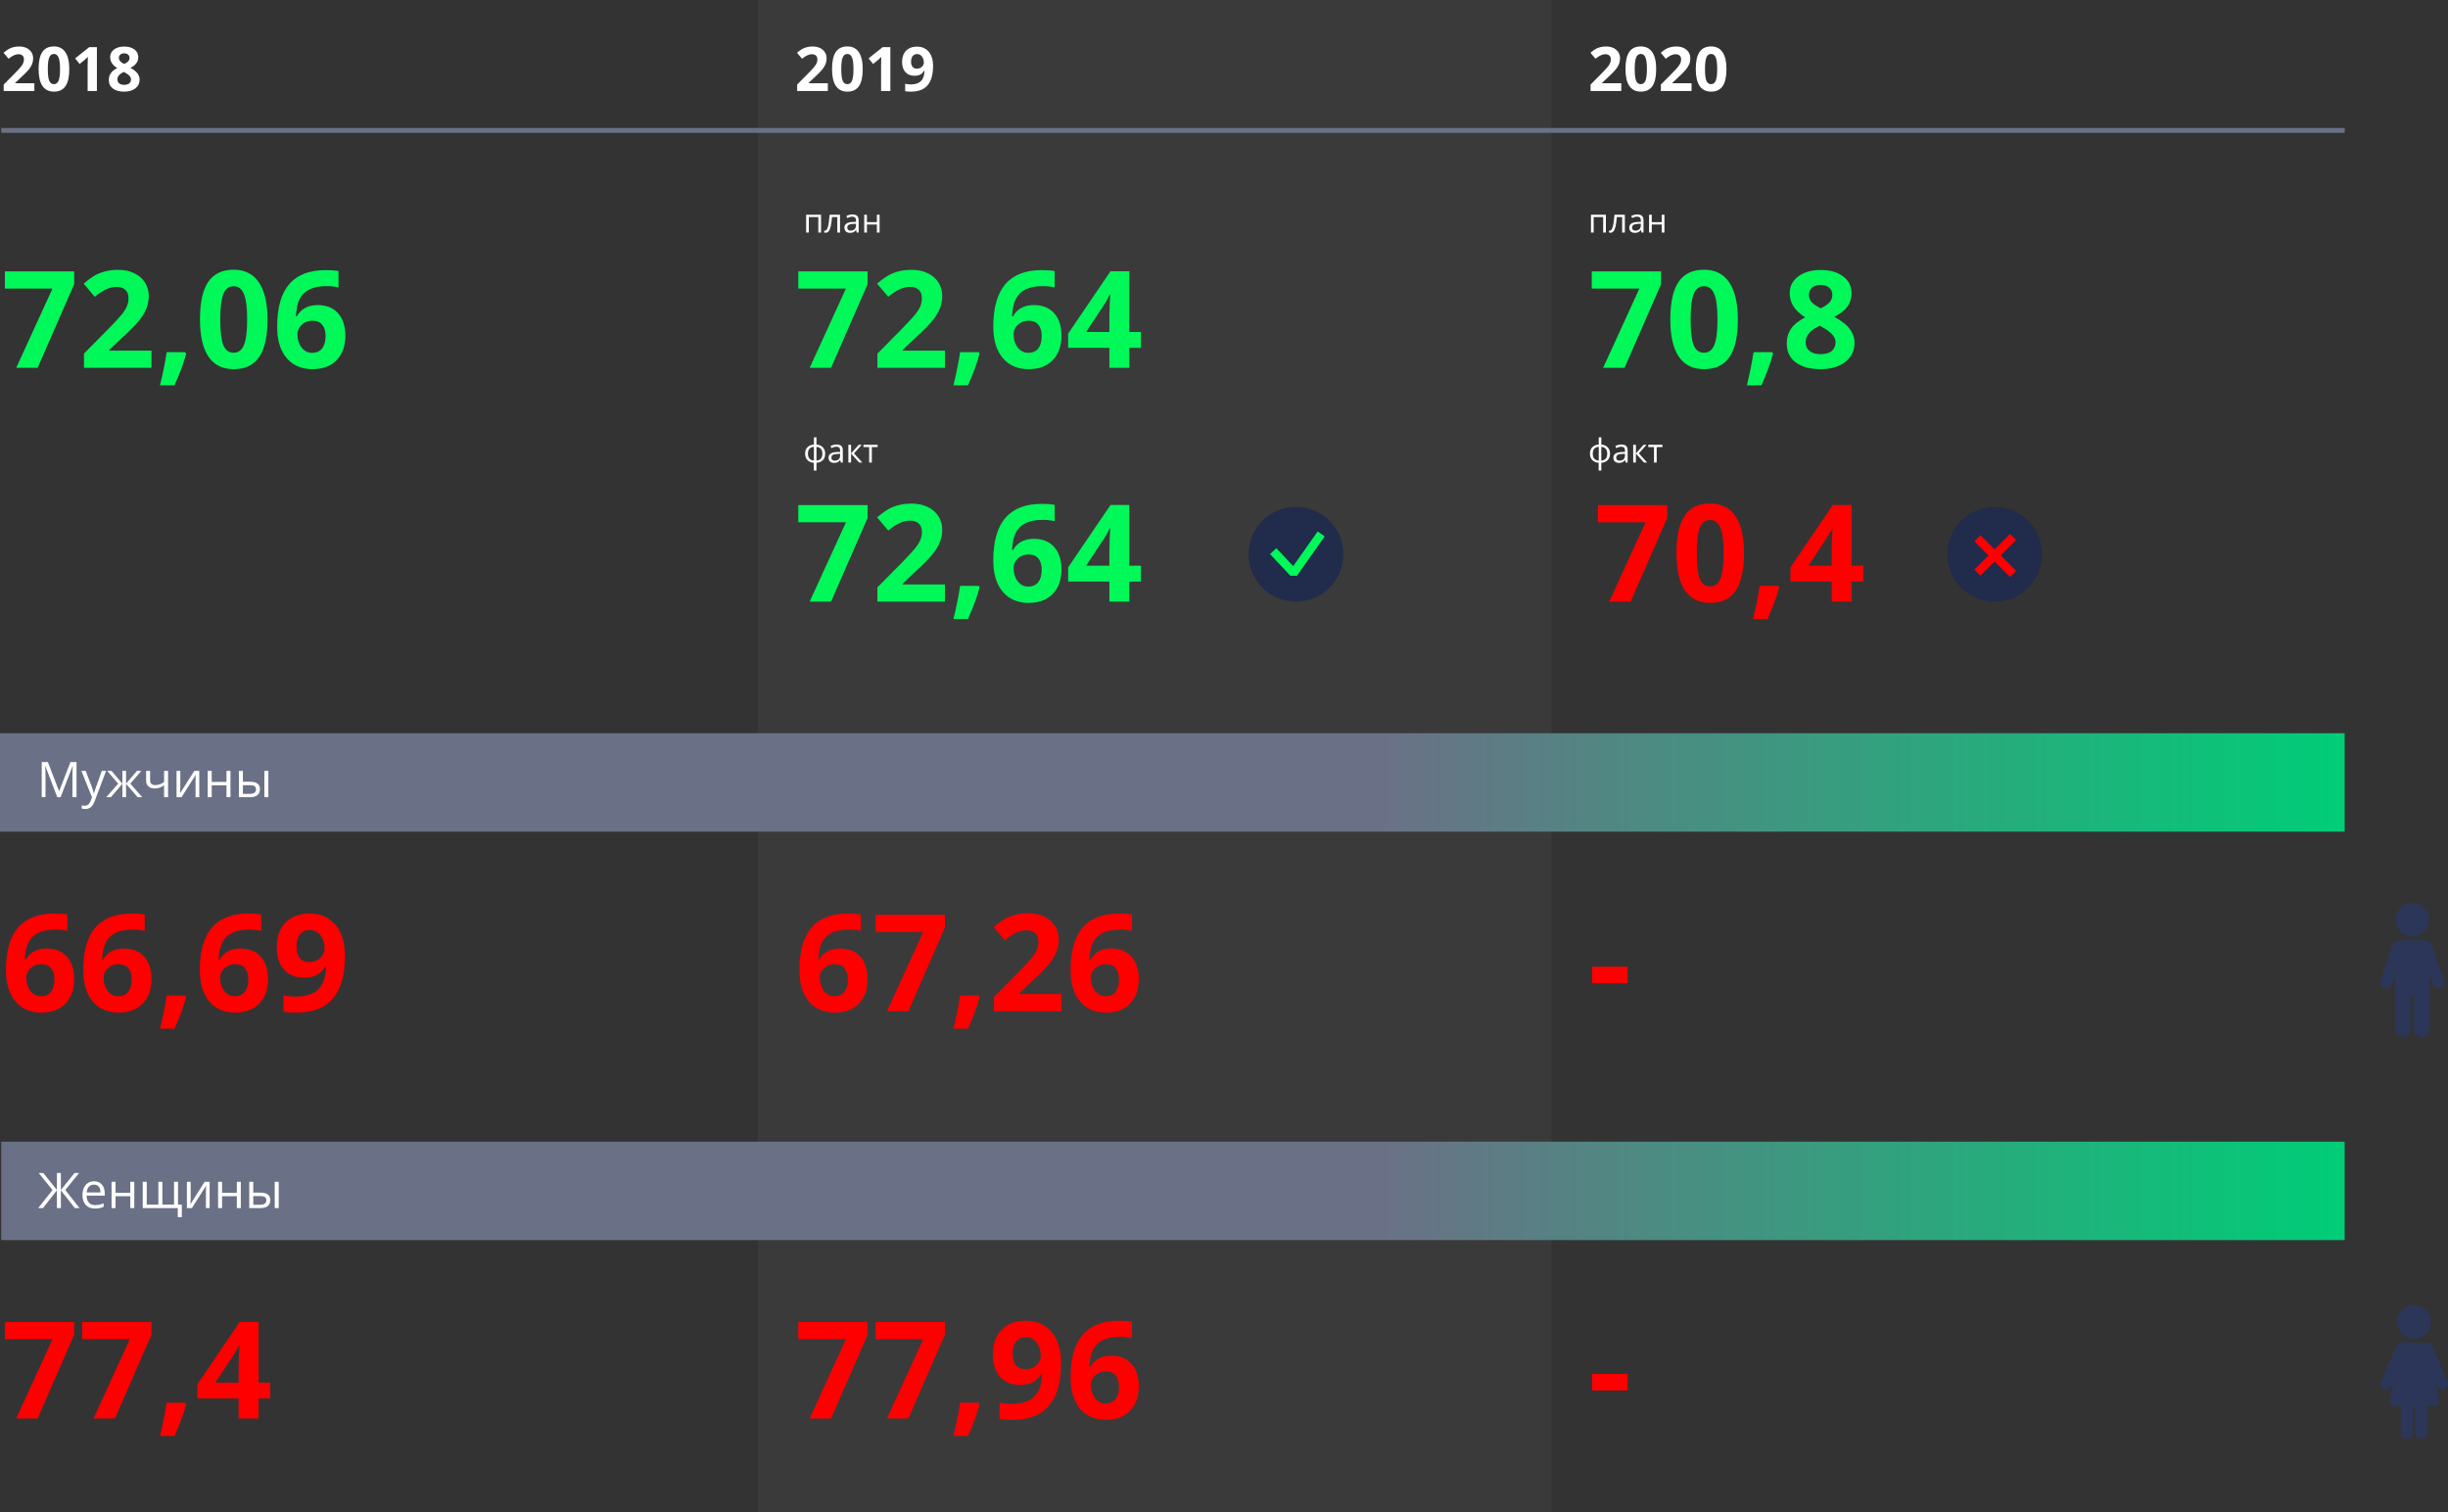 <svg width="1990" height="1229" viewBox="0 0 1990 1229" fill="none" xmlns="http://www.w3.org/2000/svg">
<rect x="0" y="0" width="1990" height="1229" fill="#333333" stroke="none"/>
<rect x="616" width="645" height="1229" fill="#C4C4C4" fill-opacity="0.05"/>
<path d="M27.953 74H3.002V68.751L11.962 59.693C14.615 56.975 16.348 55.095 17.162 54.054C17.976 52.996 18.562 52.019 18.92 51.124C19.278 50.229 19.457 49.301 19.457 48.341C19.457 46.908 19.058 45.842 18.261 45.143C17.48 44.443 16.43 44.093 15.111 44.093C13.728 44.093 12.385 44.41 11.083 45.045C9.781 45.68 8.422 46.583 7.006 47.755L2.904 42.897C4.662 41.399 6.119 40.341 7.274 39.723C8.43 39.104 9.691 38.632 11.059 38.307C12.426 37.965 13.956 37.794 15.648 37.794C17.878 37.794 19.848 38.201 21.557 39.015C23.266 39.828 24.592 40.968 25.536 42.433C26.48 43.898 26.952 45.574 26.952 47.462C26.952 49.106 26.659 50.652 26.073 52.101C25.504 53.533 24.608 55.006 23.388 56.52C22.183 58.033 20.051 60.19 16.991 62.989L12.401 67.311V67.652H27.953V74ZM56.322 56.153C56.322 62.387 55.297 67.001 53.246 69.996C51.212 72.991 48.07 74.488 43.822 74.488C39.704 74.488 36.596 72.942 34.496 69.85C32.413 66.757 31.371 62.192 31.371 56.153C31.371 49.855 32.388 45.216 34.423 42.237C36.457 39.242 39.59 37.745 43.822 37.745C47.94 37.745 51.049 39.308 53.148 42.433C55.264 45.558 56.322 50.131 56.322 56.153ZM38.866 56.153C38.866 60.532 39.241 63.673 39.989 65.577C40.754 67.465 42.032 68.409 43.822 68.409C45.58 68.409 46.85 67.449 47.631 65.528C48.412 63.608 48.803 60.483 48.803 56.153C48.803 51.775 48.404 48.634 47.606 46.73C46.825 44.809 45.564 43.849 43.822 43.849C42.048 43.849 40.779 44.809 40.014 46.73C39.249 48.634 38.866 51.775 38.866 56.153ZM78.783 74H71.239V53.346L71.312 49.952L71.435 46.241C70.181 47.495 69.311 48.316 68.822 48.707L64.721 52.003L61.083 47.462L72.582 38.307H78.783V74ZM101 37.843C104.418 37.843 107.169 38.624 109.252 40.187C111.352 41.733 112.401 43.824 112.401 46.461C112.401 48.284 111.897 49.911 110.888 51.344C109.879 52.76 108.251 54.029 106.005 55.152C108.674 56.585 110.587 58.082 111.742 59.645C112.914 61.191 113.5 62.892 113.5 64.747C113.5 67.677 112.353 70.037 110.058 71.827C107.763 73.601 104.743 74.488 101 74.488C97.094 74.488 94.026 73.658 91.796 71.998C89.566 70.338 88.451 67.986 88.451 64.942C88.451 62.908 88.988 61.101 90.062 59.523C91.153 57.944 92.894 56.552 95.287 55.348C93.253 54.062 91.788 52.687 90.893 51.222C89.997 49.757 89.55 48.154 89.55 46.412C89.55 43.857 90.608 41.79 92.724 40.211C94.84 38.632 97.598 37.843 101 37.843ZM95.434 64.503C95.434 65.903 95.922 66.993 96.898 67.774C97.875 68.556 99.21 68.946 100.902 68.946C102.774 68.946 104.174 68.547 105.102 67.75C106.029 66.936 106.493 65.87 106.493 64.552C106.493 63.461 106.029 62.444 105.102 61.5C104.19 60.54 102.701 59.523 100.634 58.448C97.167 60.043 95.434 62.062 95.434 64.503ZM100.951 43.36C99.665 43.36 98.624 43.694 97.826 44.361C97.045 45.012 96.654 45.891 96.654 46.998C96.654 47.975 96.963 48.853 97.582 49.635C98.217 50.4 99.356 51.189 101 52.003C102.595 51.254 103.71 50.489 104.345 49.708C104.979 48.927 105.297 48.023 105.297 46.998C105.297 45.875 104.89 44.988 104.076 44.337C103.262 43.686 102.221 43.36 100.951 43.36Z" fill="white"/>
<path d="M672.953 74H648.002V68.751L656.962 59.693C659.615 56.975 661.348 55.095 662.162 54.054C662.976 52.996 663.562 52.019 663.92 51.124C664.278 50.229 664.457 49.301 664.457 48.341C664.457 46.908 664.058 45.842 663.261 45.143C662.479 44.443 661.43 44.093 660.111 44.093C658.728 44.093 657.385 44.41 656.083 45.045C654.781 45.68 653.422 46.583 652.006 47.755L647.904 42.897C649.662 41.399 651.119 40.341 652.274 39.723C653.43 39.104 654.691 38.632 656.059 38.307C657.426 37.965 658.956 37.794 660.648 37.794C662.878 37.794 664.848 38.201 666.557 39.015C668.266 39.828 669.592 40.968 670.536 42.433C671.48 43.898 671.952 45.574 671.952 47.462C671.952 49.106 671.659 50.652 671.073 52.101C670.504 53.533 669.608 55.006 668.388 56.52C667.183 58.033 665.051 60.19 661.991 62.989L657.401 67.311V67.652H672.953V74ZM701.322 56.153C701.322 62.387 700.297 67.001 698.246 69.996C696.212 72.991 693.07 74.488 688.822 74.488C684.704 74.488 681.596 72.942 679.496 69.85C677.413 66.757 676.371 62.192 676.371 56.153C676.371 49.855 677.388 45.216 679.423 42.237C681.457 39.242 684.59 37.745 688.822 37.745C692.94 37.745 696.049 39.308 698.148 42.433C700.264 45.558 701.322 50.131 701.322 56.153ZM683.866 56.153C683.866 60.532 684.241 63.673 684.989 65.577C685.754 67.465 687.032 68.409 688.822 68.409C690.58 68.409 691.85 67.449 692.631 65.528C693.412 63.608 693.803 60.483 693.803 56.153C693.803 51.775 693.404 48.634 692.606 46.73C691.825 44.809 690.564 43.849 688.822 43.849C687.048 43.849 685.779 44.809 685.014 46.73C684.249 48.634 683.866 51.775 683.866 56.153ZM723.783 74H716.239V53.346L716.312 49.952L716.435 46.241C715.181 47.495 714.311 48.316 713.822 48.707L709.721 52.003L706.083 47.462L717.582 38.307H723.783V74ZM758.5 53.541C758.5 60.572 757.019 65.821 754.057 69.288C751.094 72.755 746.61 74.488 740.604 74.488C738.489 74.488 736.885 74.374 735.795 74.147V68.092C737.162 68.434 738.594 68.605 740.092 68.605C742.615 68.605 744.69 68.238 746.317 67.506C747.945 66.757 749.19 65.593 750.053 64.015C750.915 62.42 751.412 60.23 751.542 57.447H751.249C750.305 58.977 749.215 60.051 747.978 60.67C746.741 61.288 745.194 61.598 743.339 61.598C740.23 61.598 737.781 60.605 735.99 58.619C734.2 56.617 733.305 53.842 733.305 50.294C733.305 46.469 734.387 43.45 736.552 41.236C738.733 39.007 741.695 37.892 745.438 37.892C748.075 37.892 750.378 38.51 752.348 39.747C754.333 40.984 755.855 42.783 756.913 45.143C757.971 47.486 758.5 50.286 758.5 53.541ZM745.585 43.946C744.022 43.946 742.802 44.483 741.923 45.558C741.044 46.632 740.604 48.178 740.604 50.196C740.604 51.922 741.003 53.289 741.801 54.298C742.598 55.307 743.811 55.812 745.438 55.812C746.968 55.812 748.279 55.315 749.369 54.322C750.46 53.313 751.005 52.158 751.005 50.855C751.005 48.919 750.492 47.283 749.467 45.948C748.458 44.614 747.164 43.946 745.585 43.946Z" fill="white"/>
<path d="M1317.95 74H1293V68.751L1301.96 59.693C1304.61 56.975 1306.35 55.095 1307.16 54.054C1307.98 52.996 1308.56 52.019 1308.92 51.124C1309.28 50.229 1309.46 49.301 1309.46 48.341C1309.46 46.908 1309.06 45.842 1308.26 45.143C1307.48 44.443 1306.43 44.093 1305.11 44.093C1303.73 44.093 1302.39 44.41 1301.08 45.045C1299.78 45.68 1298.42 46.583 1297.01 47.755L1292.9 42.897C1294.66 41.399 1296.12 40.341 1297.27 39.723C1298.43 39.104 1299.69 38.632 1301.06 38.307C1302.43 37.965 1303.96 37.794 1305.65 37.794C1307.88 37.794 1309.85 38.201 1311.56 39.015C1313.27 39.828 1314.59 40.968 1315.54 42.433C1316.48 43.898 1316.95 45.574 1316.95 47.462C1316.95 49.106 1316.66 50.652 1316.07 52.101C1315.5 53.533 1314.61 55.006 1313.39 56.52C1312.18 58.033 1310.05 60.19 1306.99 62.989L1302.4 67.311V67.652H1317.95V74ZM1346.32 56.153C1346.32 62.387 1345.3 67.001 1343.25 69.996C1341.21 72.991 1338.07 74.488 1333.82 74.488C1329.7 74.488 1326.6 72.942 1324.5 69.85C1322.41 66.757 1321.37 62.192 1321.37 56.153C1321.37 49.855 1322.39 45.216 1324.42 42.237C1326.46 39.242 1329.59 37.745 1333.82 37.745C1337.94 37.745 1341.05 39.308 1343.15 42.433C1345.26 45.558 1346.32 50.131 1346.32 56.153ZM1328.87 56.153C1328.87 60.532 1329.24 63.673 1329.99 65.577C1330.75 67.465 1332.03 68.409 1333.82 68.409C1335.58 68.409 1336.85 67.449 1337.63 65.528C1338.41 63.608 1338.8 60.483 1338.8 56.153C1338.8 51.775 1338.4 48.634 1337.61 46.73C1336.83 44.809 1335.56 43.849 1333.82 43.849C1332.05 43.849 1330.78 44.809 1330.01 46.73C1329.25 48.634 1328.87 51.775 1328.87 56.153ZM1375.08 74H1350.13V68.751L1359.09 59.693C1361.74 56.975 1363.48 55.095 1364.29 54.054C1365.1 52.996 1365.69 52.019 1366.05 51.124C1366.41 50.229 1366.59 49.301 1366.59 48.341C1366.59 46.908 1366.19 45.842 1365.39 45.143C1364.61 44.443 1363.56 44.093 1362.24 44.093C1360.86 44.093 1359.51 44.41 1358.21 45.045C1356.91 45.68 1355.55 46.583 1354.13 47.755L1350.03 42.897C1351.79 41.399 1353.25 40.341 1354.4 39.723C1355.56 39.104 1356.82 38.632 1358.19 38.307C1359.55 37.965 1361.08 37.794 1362.78 37.794C1365.01 37.794 1366.98 38.201 1368.69 39.015C1370.39 39.828 1371.72 40.968 1372.67 42.433C1373.61 43.898 1374.08 45.574 1374.08 47.462C1374.08 49.106 1373.79 50.652 1373.2 52.101C1372.63 53.533 1371.74 55.006 1370.52 56.52C1369.31 58.033 1367.18 60.19 1364.12 62.989L1359.53 67.311V67.652H1375.08V74ZM1403.45 56.153C1403.45 62.387 1402.43 67.001 1400.38 69.996C1398.34 72.991 1395.2 74.488 1390.95 74.488C1386.83 74.488 1383.72 72.942 1381.62 69.85C1379.54 66.757 1378.5 62.192 1378.5 56.153C1378.5 49.855 1379.52 45.216 1381.55 42.237C1383.59 39.242 1386.72 37.745 1390.95 37.745C1395.07 37.745 1398.18 39.308 1400.28 42.433C1402.39 45.558 1403.45 50.131 1403.45 56.153ZM1386 56.153C1386 60.532 1386.37 63.673 1387.12 65.577C1387.88 67.465 1389.16 68.409 1390.95 68.409C1392.71 68.409 1393.98 67.449 1394.76 65.528C1395.54 63.608 1395.93 60.483 1395.93 56.153C1395.93 51.775 1395.53 48.634 1394.74 46.73C1393.95 44.809 1392.69 43.849 1390.95 43.849C1389.18 43.849 1387.91 44.809 1387.14 46.73C1386.38 48.634 1386 51.775 1386 56.153Z" fill="white"/>
<path d="M13.192 299L42.68 234.547H3.954V220.582H60.297V231.002L30.595 299H13.192ZM123.139 299H68.246V287.452L87.958 267.525C93.795 261.546 97.608 257.41 99.398 255.118C101.189 252.791 102.478 250.642 103.266 248.673C104.053 246.703 104.447 244.662 104.447 242.55C104.447 239.399 103.57 237.053 101.815 235.514C100.097 233.974 97.787 233.204 94.887 233.204C91.843 233.204 88.889 233.902 86.024 235.299C83.16 236.695 80.17 238.683 77.055 241.261L68.031 230.572C71.898 227.278 75.103 224.951 77.645 223.59C80.188 222.229 82.963 221.191 85.971 220.475C88.978 219.723 92.344 219.347 96.068 219.347C100.974 219.347 105.307 220.242 109.066 222.032C112.826 223.823 115.744 226.329 117.821 229.552C119.898 232.774 120.937 236.463 120.937 240.616C120.937 244.233 120.292 247.634 119.003 250.821C117.75 253.972 115.78 257.213 113.095 260.543C110.445 263.873 105.754 268.618 99.022 274.776L88.925 284.283V285.035H123.139V299ZM151.337 287.452C149.475 294.685 146.324 303.261 141.884 313.18H130.067C132.395 303.655 134.203 294.667 135.492 286.217H150.531L151.337 287.452ZM217.455 259.737C217.455 273.451 215.199 283.603 210.688 290.191C206.212 296.78 199.301 300.074 189.955 300.074C180.896 300.074 174.057 296.673 169.438 289.869C164.854 283.066 162.562 273.022 162.562 259.737C162.562 245.88 164.8 235.675 169.276 229.122C173.752 222.534 180.645 219.239 189.955 219.239C199.014 219.239 205.854 222.677 210.473 229.552C215.128 236.427 217.455 246.489 217.455 259.737ZM179.052 259.737C179.052 269.369 179.875 276.28 181.522 280.47C183.205 284.623 186.016 286.7 189.955 286.7C193.822 286.7 196.615 284.588 198.334 280.362C200.053 276.137 200.912 269.262 200.912 259.737C200.912 250.105 200.035 243.194 198.28 239.005C196.562 234.78 193.786 232.667 189.955 232.667C186.052 232.667 183.259 234.78 181.576 239.005C179.893 243.194 179.052 250.105 179.052 259.737ZM225.297 265.646C225.297 250.105 228.573 238.539 235.126 230.948C241.715 223.357 251.562 219.562 264.667 219.562C269.143 219.562 272.652 219.83 275.194 220.367V233.634C272.007 232.918 268.856 232.56 265.741 232.56C260.048 232.56 255.393 233.419 251.776 235.138C248.196 236.856 245.51 239.399 243.72 242.765C241.929 246.131 240.873 250.911 240.551 257.105H241.249C244.794 251.018 250.469 247.975 258.275 247.975C265.294 247.975 270.79 250.177 274.765 254.581C278.739 258.985 280.727 265.073 280.727 272.843C280.727 281.222 278.363 287.864 273.637 292.77C268.91 297.639 262.357 300.074 253.979 300.074C248.178 300.074 243.111 298.731 238.778 296.046C234.481 293.36 231.151 289.439 228.788 284.283C226.461 279.127 225.297 272.914 225.297 265.646ZM253.656 286.808C257.201 286.808 259.923 285.626 261.82 283.263C263.718 280.864 264.667 277.462 264.667 273.058C264.667 269.226 263.772 266.218 261.981 264.034C260.227 261.814 257.559 260.704 253.979 260.704C250.613 260.704 247.73 261.796 245.331 263.98C242.968 266.165 241.786 268.707 241.786 271.607C241.786 275.868 242.896 279.467 245.116 282.403C247.372 285.34 250.219 286.808 253.656 286.808Z" fill="#01F859"/>
<path d="M657.509 189H655.32V174.551H667.449V189H665.234V176.449H657.509V189ZM682.861 189H680.646V176.423H676.309C676.071 179.552 675.742 182.035 675.32 183.872C674.898 185.708 674.349 187.053 673.672 187.906C673.004 188.758 672.151 189.185 671.114 189.185C670.64 189.185 670.262 189.132 669.98 189.026V187.405C670.174 187.458 670.394 187.484 670.64 187.484C671.65 187.484 672.455 186.416 673.052 184.28C673.65 182.145 674.103 178.901 674.41 174.551H682.861V189ZM696.4 189L695.965 186.943H695.86C695.139 187.849 694.418 188.464 693.698 188.789C692.986 189.105 692.094 189.264 691.021 189.264C689.589 189.264 688.464 188.895 687.646 188.156C686.838 187.418 686.434 186.368 686.434 185.005C686.434 182.087 688.767 180.558 693.434 180.417L695.886 180.338V179.442C695.886 178.308 695.64 177.473 695.148 176.937C694.665 176.392 693.887 176.12 692.814 176.12C691.61 176.12 690.248 176.489 688.728 177.227L688.055 175.553C688.767 175.166 689.545 174.863 690.389 174.643C691.241 174.423 692.094 174.313 692.946 174.313C694.669 174.313 695.943 174.696 696.77 175.46C697.604 176.225 698.022 177.451 698.022 179.139V189H696.4ZM691.457 187.458C692.819 187.458 693.887 187.084 694.66 186.337C695.442 185.59 695.833 184.544 695.833 183.199V181.894L693.645 181.986C691.905 182.048 690.648 182.32 689.875 182.804C689.11 183.278 688.728 184.021 688.728 185.032C688.728 185.823 688.965 186.425 689.439 186.838C689.923 187.251 690.595 187.458 691.457 187.458ZM704.732 174.551V180.602H712.827V174.551H715.016V189H712.827V182.487H704.732V189H702.544V174.551H704.732Z" fill="white"/>
<path d="M1295.51 189H1293.32V174.551H1305.45V189H1303.23V176.449H1295.51V189ZM1320.86 189H1318.65V176.423H1314.31C1314.07 179.552 1313.74 182.035 1313.32 183.872C1312.9 185.708 1312.35 187.053 1311.67 187.906C1311 188.758 1310.15 189.185 1309.11 189.185C1308.64 189.185 1308.26 189.132 1307.98 189.026V187.405C1308.17 187.458 1308.39 187.484 1308.64 187.484C1309.65 187.484 1310.45 186.416 1311.05 184.28C1311.65 182.145 1312.1 178.901 1312.41 174.551H1320.86V189ZM1334.4 189L1333.97 186.943H1333.86C1333.14 187.849 1332.42 188.464 1331.7 188.789C1330.99 189.105 1330.09 189.264 1329.02 189.264C1327.59 189.264 1326.46 188.895 1325.65 188.156C1324.84 187.418 1324.43 186.368 1324.43 185.005C1324.43 182.087 1326.77 180.558 1331.43 180.417L1333.89 180.338V179.442C1333.89 178.308 1333.64 177.473 1333.15 176.937C1332.66 176.392 1331.89 176.12 1330.81 176.12C1329.61 176.12 1328.25 176.489 1326.73 177.227L1326.06 175.553C1326.77 175.166 1327.54 174.863 1328.39 174.643C1329.24 174.423 1330.09 174.313 1330.95 174.313C1332.67 174.313 1333.94 174.696 1334.77 175.46C1335.6 176.225 1336.02 177.451 1336.02 179.139V189H1334.4ZM1329.46 187.458C1330.82 187.458 1331.89 187.084 1332.66 186.337C1333.44 185.59 1333.83 184.544 1333.83 183.199V181.894L1331.65 181.986C1329.9 182.048 1328.65 182.32 1327.87 182.804C1327.11 183.278 1326.73 184.021 1326.73 185.032C1326.73 185.823 1326.96 186.425 1327.44 186.838C1327.92 187.251 1328.6 187.458 1329.46 187.458ZM1342.73 174.551V180.602H1350.83V174.551H1353.02V189H1350.83V182.487H1342.73V189H1340.54V174.551H1342.73Z" fill="white"/>
<path d="M1308.8 368.762C1308.8 370.951 1308.17 372.695 1306.93 373.996C1305.69 375.288 1303.95 376.026 1301.72 376.211V382.486H1299.56V376.211C1297.38 376.044 1295.65 375.297 1294.39 373.97C1293.12 372.643 1292.49 370.907 1292.49 368.762C1292.49 366.574 1293.12 364.833 1294.38 363.542C1295.64 362.25 1297.39 361.516 1299.64 361.34V355.486H1301.72V361.34C1303.92 361.542 1305.66 362.302 1306.91 363.621C1308.17 364.939 1308.8 366.653 1308.8 368.762ZM1294.78 368.762C1294.78 370.45 1295.17 371.772 1295.94 372.73C1296.72 373.688 1297.95 374.247 1299.64 374.405V363.172C1298.01 363.322 1296.79 363.854 1295.98 364.768C1295.18 365.673 1294.78 367.004 1294.78 368.762ZM1306.53 368.762C1306.53 365.396 1304.93 363.542 1301.72 363.199V374.405C1303.39 374.238 1304.61 373.675 1305.37 372.717C1306.14 371.759 1306.53 370.441 1306.53 368.762ZM1321.51 376L1321.07 373.943H1320.97C1320.25 374.849 1319.52 375.464 1318.8 375.789C1318.09 376.105 1317.2 376.264 1316.13 376.264C1314.7 376.264 1313.57 375.895 1312.75 375.156C1311.94 374.418 1311.54 373.368 1311.54 372.005C1311.54 369.087 1313.87 367.558 1318.54 367.417L1320.99 367.338V366.442C1320.99 365.308 1320.75 364.473 1320.25 363.937C1319.77 363.392 1318.99 363.12 1317.92 363.12C1316.72 363.12 1315.35 363.489 1313.83 364.227L1313.16 362.553C1313.87 362.166 1314.65 361.863 1315.5 361.643C1316.35 361.423 1317.2 361.313 1318.05 361.313C1319.78 361.313 1321.05 361.696 1321.88 362.46C1322.71 363.225 1323.13 364.451 1323.13 366.139V376H1321.51ZM1316.56 374.458C1317.93 374.458 1318.99 374.084 1319.77 373.337C1320.55 372.59 1320.94 371.544 1320.94 370.199V368.894L1318.75 368.986C1317.01 369.048 1315.75 369.32 1314.98 369.804C1314.22 370.278 1313.83 371.021 1313.83 372.032C1313.83 372.823 1314.07 373.425 1314.55 373.838C1315.03 374.251 1315.7 374.458 1316.56 374.458ZM1336.07 361.551H1338.47L1332.24 368.525L1338.99 376H1336.43L1329.84 368.683V376H1327.65V361.551H1329.84V368.578L1336.07 361.551ZM1351.42 363.423H1346.73V376H1344.54V363.423H1339.9V361.551H1351.42V363.423Z" fill="white"/>
<path d="M670.798 368.762C670.798 370.951 670.174 372.695 668.926 373.996C667.687 375.288 665.951 376.026 663.718 376.211V382.486H661.556V376.211C659.376 376.044 657.654 375.297 656.388 373.97C655.123 372.643 654.49 370.907 654.49 368.762C654.49 366.574 655.118 364.833 656.375 363.542C657.641 362.25 659.394 361.516 661.635 361.34V355.486H663.718V361.34C665.924 361.542 667.656 362.302 668.913 363.621C670.169 364.939 670.798 366.653 670.798 368.762ZM656.784 368.762C656.784 370.45 657.17 371.772 657.944 372.73C658.717 373.688 659.948 374.247 661.635 374.405V363.172C660.009 363.322 658.792 363.854 657.983 364.768C657.184 365.673 656.784 367.004 656.784 368.762ZM668.53 368.762C668.53 365.396 666.926 363.542 663.718 363.199V374.405C665.388 374.238 666.605 373.675 667.37 372.717C668.144 371.759 668.53 370.441 668.53 368.762ZM683.507 376L683.072 373.943H682.966C682.246 374.849 681.525 375.464 680.804 375.789C680.092 376.105 679.2 376.264 678.128 376.264C676.695 376.264 675.57 375.895 674.753 375.156C673.944 374.418 673.54 373.368 673.54 372.005C673.54 369.087 675.874 367.558 680.541 367.417L682.993 367.338V366.442C682.993 365.308 682.747 364.473 682.254 363.937C681.771 363.392 680.993 363.12 679.921 363.12C678.717 363.12 677.354 363.489 675.834 364.227L675.162 362.553C675.874 362.166 676.651 361.863 677.495 361.643C678.348 361.423 679.2 361.313 680.053 361.313C681.775 361.313 683.05 361.696 683.876 362.46C684.711 363.225 685.128 364.451 685.128 366.139V376H683.507ZM678.563 374.458C679.925 374.458 680.993 374.084 681.767 373.337C682.549 372.59 682.94 371.544 682.94 370.199V368.894L680.751 368.986C679.011 369.048 677.754 369.32 676.981 369.804C676.216 370.278 675.834 371.021 675.834 372.032C675.834 372.823 676.071 373.425 676.546 373.838C677.029 374.251 677.702 374.458 678.563 374.458ZM698.075 361.551H700.474L694.238 368.525L700.988 376H698.431L691.839 368.683V376H689.65V361.551H691.839V368.578L698.075 361.551ZM713.42 363.423H708.727V376H706.539V363.423H701.898V361.551H713.42V363.423Z" fill="white"/>
<path d="M658.192 299L687.68 234.547H648.954V220.582H705.297V231.002L675.595 299H658.192ZM768.139 299H713.246V287.452L732.958 267.525C738.795 261.546 742.608 257.41 744.398 255.118C746.189 252.791 747.478 250.642 748.266 248.673C749.053 246.703 749.447 244.662 749.447 242.55C749.447 239.399 748.57 237.053 746.815 235.514C745.097 233.974 742.787 233.204 739.887 233.204C736.843 233.204 733.889 233.902 731.024 235.299C728.16 236.695 725.17 238.683 722.055 241.261L713.031 230.572C716.898 227.278 720.103 224.951 722.646 223.59C725.188 222.229 727.963 221.191 730.971 220.475C733.979 219.723 737.344 219.347 741.068 219.347C745.974 219.347 750.307 220.242 754.066 222.032C757.826 223.823 760.744 226.329 762.821 229.552C764.898 232.774 765.937 236.463 765.937 240.616C765.937 244.233 765.292 247.634 764.003 250.821C762.75 253.972 760.78 257.213 758.095 260.543C755.445 263.873 750.754 268.618 744.022 274.776L733.925 284.283V285.035H768.139V299ZM796.337 287.452C794.475 294.685 791.324 303.261 786.884 313.18H775.067C777.395 303.655 779.203 294.667 780.492 286.217H795.531L796.337 287.452ZM807.455 265.646C807.455 250.105 810.731 238.539 817.284 230.948C823.873 223.357 833.72 219.562 846.825 219.562C851.301 219.562 854.81 219.83 857.353 220.367V233.634C854.166 232.918 851.015 232.56 847.899 232.56C842.206 232.56 837.551 233.419 833.935 235.138C830.354 236.856 827.668 239.399 825.878 242.765C824.088 246.131 823.031 250.911 822.709 257.105H823.407C826.952 251.018 832.628 247.975 840.434 247.975C847.452 247.975 852.948 250.177 856.923 254.581C860.897 258.985 862.885 265.073 862.885 272.843C862.885 281.222 860.521 287.864 855.795 292.77C851.068 297.639 844.516 300.074 836.137 300.074C830.336 300.074 825.269 298.731 820.937 296.046C816.64 293.36 813.31 289.439 810.946 284.283C808.619 279.127 807.455 272.914 807.455 265.646ZM835.814 286.808C839.359 286.808 842.081 285.626 843.979 283.263C845.876 280.864 846.825 277.462 846.825 273.058C846.825 269.226 845.93 266.218 844.14 264.034C842.385 261.814 839.717 260.704 836.137 260.704C832.771 260.704 829.888 261.796 827.489 263.98C825.126 266.165 823.944 268.707 823.944 271.607C823.944 275.868 825.054 279.467 827.274 282.403C829.53 285.34 832.377 286.808 835.814 286.808ZM927.499 282.726H918.046V299H901.825V282.726H868.31V271.178L902.738 220.475H918.046V269.835H927.499V282.726ZM901.825 269.835V256.515C901.825 254.295 901.915 251.072 902.094 246.847C902.273 242.621 902.416 240.169 902.523 239.488H902.094C900.769 242.424 899.175 245.289 897.313 248.082L882.919 269.835H901.825Z" fill="#01F859"/>
<path d="M658.192 489L687.68 424.547H648.954V410.582H705.297V421.002L675.595 489H658.192ZM768.139 489H713.246V477.452L732.958 457.525C738.795 451.546 742.608 447.41 744.398 445.118C746.189 442.791 747.478 440.642 748.266 438.673C749.053 436.703 749.447 434.662 749.447 432.55C749.447 429.399 748.57 427.053 746.815 425.514C745.097 423.974 742.787 423.204 739.887 423.204C736.843 423.204 733.889 423.902 731.024 425.299C728.16 426.695 725.17 428.683 722.055 431.261L713.031 420.572C716.898 417.278 720.103 414.951 722.646 413.59C725.188 412.229 727.963 411.191 730.971 410.475C733.979 409.723 737.344 409.347 741.068 409.347C745.974 409.347 750.307 410.242 754.066 412.032C757.826 413.823 760.744 416.329 762.821 419.552C764.898 422.774 765.937 426.463 765.937 430.616C765.937 434.233 765.292 437.634 764.003 440.821C762.75 443.972 760.78 447.213 758.095 450.543C755.445 453.873 750.754 458.618 744.022 464.776L733.925 474.283V475.035H768.139V489ZM796.337 477.452C794.475 484.685 791.324 493.261 786.884 503.18H775.067C777.395 493.655 779.203 484.667 780.492 476.217H795.531L796.337 477.452ZM807.455 455.646C807.455 440.105 810.731 428.539 817.284 420.948C823.873 413.357 833.72 409.562 846.825 409.562C851.301 409.562 854.81 409.83 857.353 410.367V423.634C854.166 422.918 851.015 422.56 847.899 422.56C842.206 422.56 837.551 423.419 833.935 425.138C830.354 426.856 827.668 429.399 825.878 432.765C824.088 436.131 823.031 440.911 822.709 447.105H823.407C826.952 441.018 832.628 437.975 840.434 437.975C847.452 437.975 852.948 440.177 856.923 444.581C860.897 448.985 862.885 455.073 862.885 462.843C862.885 471.222 860.521 477.864 855.795 482.77C851.068 487.639 844.516 490.074 836.137 490.074C830.336 490.074 825.269 488.731 820.937 486.046C816.64 483.36 813.31 479.439 810.946 474.283C808.619 469.127 807.455 462.914 807.455 455.646ZM835.814 476.808C839.359 476.808 842.081 475.626 843.979 473.263C845.876 470.864 846.825 467.462 846.825 463.058C846.825 459.226 845.93 456.218 844.14 454.034C842.385 451.814 839.717 450.704 836.137 450.704C832.771 450.704 829.888 451.796 827.489 453.98C825.126 456.165 823.944 458.707 823.944 461.607C823.944 465.868 825.054 469.467 827.274 472.403C829.53 475.34 832.377 476.808 835.814 476.808ZM927.499 472.726H918.046V489H901.825V472.726H868.31V461.178L902.738 410.475H918.046V459.835H927.499V472.726ZM901.825 459.835V446.515C901.825 444.295 901.915 441.072 902.094 436.847C902.273 432.621 902.416 430.169 902.523 429.488H902.094C900.769 432.424 899.175 435.289 897.313 438.082L882.919 459.835H901.825Z" fill="#01F859"/>
<circle cx="1053.5" cy="450.5" r="38.5" fill="#212B4B"/>
<path d="M1035 448L1050.5 464.5H1052.5L1074 434" stroke="#01F859" stroke-width="7"/>
<path d="M1308.19 489L1337.68 424.547H1298.95V410.582H1355.3V421.002L1325.59 489H1308.19ZM1417.71 449.737C1417.71 463.451 1415.45 473.603 1410.94 480.191C1406.47 486.78 1399.55 490.074 1390.21 490.074C1381.15 490.074 1374.31 486.673 1369.69 479.869C1365.11 473.066 1362.82 463.022 1362.82 449.737C1362.82 435.88 1365.05 425.675 1369.53 419.122C1374.01 412.534 1380.9 409.239 1390.21 409.239C1399.27 409.239 1406.11 412.677 1410.73 419.552C1415.38 426.427 1417.71 436.489 1417.71 449.737ZM1379.31 449.737C1379.31 459.369 1380.13 466.28 1381.78 470.47C1383.46 474.623 1386.27 476.7 1390.21 476.7C1394.08 476.7 1396.87 474.588 1398.59 470.362C1400.31 466.137 1401.17 459.262 1401.17 449.737C1401.17 440.105 1400.29 433.194 1398.53 429.005C1396.82 424.78 1394.04 422.667 1390.21 422.667C1386.31 422.667 1383.51 424.78 1381.83 429.005C1380.15 433.194 1379.31 440.105 1379.31 449.737ZM1446.34 477.452C1444.47 484.685 1441.32 493.261 1436.88 503.18H1425.07C1427.39 493.655 1429.2 484.667 1430.49 476.217H1445.53L1446.34 477.452ZM1514.66 472.726H1505.2V489H1488.98V472.726H1455.47V461.178L1489.9 410.475H1505.2V459.835H1514.66V472.726ZM1488.98 459.835V446.515C1488.98 444.295 1489.07 441.072 1489.25 436.847C1489.43 432.621 1489.57 430.169 1489.68 429.488H1489.25C1487.93 432.424 1486.33 435.289 1484.47 438.082L1470.08 459.835H1488.98Z" fill="#FF0000"/>
<path d="M1303.19 299L1332.68 234.547H1293.95V220.582H1350.3V231.002L1320.59 299H1303.19ZM1412.71 259.737C1412.71 273.451 1410.45 283.603 1405.94 290.191C1401.47 296.78 1394.55 300.074 1385.21 300.074C1376.15 300.074 1369.31 296.673 1364.69 289.869C1360.11 283.066 1357.82 273.022 1357.82 259.737C1357.82 245.88 1360.05 235.675 1364.53 229.122C1369.01 222.534 1375.9 219.239 1385.21 219.239C1394.27 219.239 1401.11 222.677 1405.73 229.552C1410.38 236.427 1412.71 246.489 1412.71 259.737ZM1374.31 259.737C1374.31 269.369 1375.13 276.28 1376.78 280.47C1378.46 284.623 1381.27 286.7 1385.21 286.7C1389.08 286.7 1391.87 284.588 1393.59 280.362C1395.31 276.137 1396.17 269.262 1396.17 259.737C1396.17 250.105 1395.29 243.194 1393.53 239.005C1391.82 234.78 1389.04 232.667 1385.21 232.667C1381.31 232.667 1378.51 234.78 1376.83 239.005C1375.15 243.194 1374.31 250.105 1374.31 259.737ZM1441.34 287.452C1439.47 294.685 1436.32 303.261 1431.88 313.18H1420.07C1422.39 303.655 1424.2 294.667 1425.49 286.217H1440.53L1441.34 287.452ZM1480.06 219.454C1487.58 219.454 1493.63 221.173 1498.22 224.61C1502.84 228.012 1505.15 232.613 1505.15 238.414C1505.15 242.424 1504.04 246.005 1501.82 249.156C1499.6 252.271 1496.01 255.064 1491.07 257.535C1496.95 260.686 1501.15 263.98 1503.7 267.418C1506.27 270.82 1507.56 274.562 1507.56 278.644C1507.56 285.089 1505.04 290.281 1499.99 294.22C1494.94 298.123 1488.3 300.074 1480.06 300.074C1471.47 300.074 1464.72 298.248 1459.81 294.596C1454.91 290.943 1452.46 285.769 1452.46 279.073C1452.46 274.597 1453.64 270.623 1456 267.149C1458.4 263.676 1462.23 260.615 1467.49 257.965C1463.02 255.136 1459.8 252.11 1457.83 248.888C1455.86 245.665 1454.87 242.138 1454.87 238.307C1454.87 232.685 1457.2 228.137 1461.85 224.664C1466.51 221.191 1472.58 219.454 1480.06 219.454ZM1467.82 278.106C1467.82 281.186 1468.89 283.585 1471.04 285.304C1473.19 287.022 1476.12 287.882 1479.85 287.882C1483.97 287.882 1487.04 287.005 1489.09 285.25C1491.13 283.46 1492.15 281.114 1492.15 278.214C1492.15 275.815 1491.13 273.577 1489.09 271.5C1487.08 269.387 1483.8 267.149 1479.26 264.786C1471.63 268.295 1467.82 272.735 1467.82 278.106ZM1479.96 231.593C1477.13 231.593 1474.83 232.327 1473.08 233.795C1471.36 235.227 1470.5 237.161 1470.5 239.596C1470.5 241.744 1471.18 243.678 1472.54 245.396C1473.94 247.079 1476.45 248.816 1480.06 250.606C1483.57 248.959 1486.02 247.276 1487.42 245.558C1488.82 243.839 1489.52 241.852 1489.52 239.596C1489.52 237.125 1488.62 235.174 1486.83 233.741C1485.04 232.309 1482.75 231.593 1479.96 231.593Z" fill="#01F859"/>
<line x1="1" y1="106" x2="1906" y2="106" stroke="#6A7186" stroke-width="4"/>
<line x1="-3.49691e-06" y1="636" x2="1906" y2="636" stroke="url(#paint0_linear)" stroke-width="80"/>
<path d="M46.562 648L36.875 622.688H36.719C36.901 624.693 36.992 627.076 36.992 629.836V648H33.926V619.445H38.926L47.969 643H48.125L57.246 619.445H62.207V648H58.887V629.602C58.887 627.492 58.978 625.201 59.16 622.727H59.004L49.238 648H46.562ZM66.172 626.594H69.648L74.336 638.801C75.365 641.587 76.003 643.599 76.25 644.836H76.406C76.576 644.172 76.927 643.039 77.461 641.438C78.008 639.823 79.779 634.875 82.773 626.594H86.25L77.051 650.969C76.139 653.378 75.072 655.083 73.848 656.086C72.637 657.102 71.146 657.609 69.375 657.609C68.385 657.609 67.409 657.499 66.445 657.277V654.68C67.162 654.836 67.962 654.914 68.848 654.914C71.074 654.914 72.663 653.664 73.613 651.164L74.805 648.117L66.172 626.594ZM99.492 626.633H102.48V637.004L111.328 626.633H114.883L105.938 637.004L115.645 648H111.895L102.48 637.16V648H99.492V637.16L90.098 648H86.367L96.055 637.004L87.129 626.633H90.684L99.492 637.004V626.633ZM122.031 626.594V634.406C122.031 636.906 123.457 638.156 126.309 638.156C127.493 638.156 128.626 637.974 129.707 637.609C130.788 637.245 132.012 636.626 133.379 635.754V626.594H136.621V648H133.379V638.312C132.012 639.25 130.742 639.914 129.57 640.305C128.411 640.682 127.096 640.871 125.625 640.871C123.49 640.871 121.816 640.311 120.605 639.191C119.395 638.072 118.789 636.555 118.789 634.641V626.594H122.031ZM146.562 626.594V640.168L146.426 643.723L146.367 644.836L157.949 626.594H161.992V648H158.965V634.914L159.023 632.336L159.121 629.797L147.559 648H143.516V626.594H146.562ZM172.109 626.594V635.559H184.102V626.594H187.344V648H184.102V638.352H172.109V648H168.867V626.594H172.109ZM197.461 635.441H203.301C206.022 635.441 208.034 635.949 209.336 636.965C210.651 637.967 211.309 639.471 211.309 641.477C211.309 643.625 210.612 645.253 209.219 646.359C207.839 647.453 205.801 648 203.105 648H194.219V626.594H197.461V635.441ZM218.145 648H214.902V626.594H218.145V648ZM197.461 638.234V645.285H202.949C206.387 645.285 208.105 644.081 208.105 641.672C208.105 640.474 207.708 639.602 206.914 639.055C206.12 638.508 204.766 638.234 202.852 638.234H197.461Z" fill="white"/>
<path d="M4.867 788.646C4.867 773.105 8.144 761.539 14.696 753.948C21.285 746.357 31.132 742.562 44.237 742.562C48.713 742.562 52.222 742.83 54.765 743.367V756.634C51.578 755.918 48.427 755.56 45.312 755.56C39.618 755.56 34.963 756.419 31.347 758.138C27.766 759.856 25.08 762.399 23.29 765.765C21.5 769.131 20.443 773.911 20.121 780.105H20.819C24.364 774.018 30.04 770.975 37.846 770.975C44.864 770.975 50.36 773.177 54.335 777.581C58.31 781.985 60.297 788.073 60.297 795.843C60.297 804.222 57.934 810.864 53.207 815.77C48.48 820.639 41.928 823.074 33.549 823.074C27.748 823.074 22.681 821.731 18.349 819.046C14.052 816.36 10.722 812.439 8.358 807.283C6.031 802.127 4.867 795.914 4.867 788.646ZM33.227 809.808C36.772 809.808 39.493 808.626 41.391 806.263C43.288 803.864 44.237 800.462 44.237 796.058C44.237 792.226 43.342 789.218 41.552 787.034C39.797 784.814 37.13 783.704 33.549 783.704C30.183 783.704 27.3 784.796 24.901 786.98C22.538 789.165 21.356 791.707 21.356 794.607C21.356 798.868 22.466 802.467 24.686 805.403C26.942 808.34 29.789 809.808 33.227 809.808ZM67.709 788.646C67.709 773.105 70.985 761.539 77.538 753.948C84.127 746.357 93.974 742.562 107.079 742.562C111.555 742.562 115.064 742.83 117.606 743.367V756.634C114.42 755.918 111.269 755.56 108.153 755.56C102.46 755.56 97.805 756.419 94.189 758.138C90.608 759.856 87.922 762.399 86.132 765.765C84.341 769.131 83.285 773.911 82.963 780.105H83.661C87.206 774.018 92.882 770.975 100.688 770.975C107.706 770.975 113.202 773.177 117.177 777.581C121.151 781.985 123.139 788.073 123.139 795.843C123.139 804.222 120.775 810.864 116.049 815.77C111.322 820.639 104.77 823.074 96.391 823.074C90.59 823.074 85.523 821.731 81.19 819.046C76.894 816.36 73.564 812.439 71.2 807.283C68.873 802.127 67.709 795.914 67.709 788.646ZM96.068 809.808C99.613 809.808 102.335 808.626 104.232 806.263C106.13 803.864 107.079 800.462 107.079 796.058C107.079 792.226 106.184 789.218 104.394 787.034C102.639 784.814 99.971 783.704 96.391 783.704C93.025 783.704 90.142 784.796 87.743 786.98C85.38 789.165 84.198 791.707 84.198 794.607C84.198 798.868 85.308 802.467 87.528 805.403C89.784 808.34 92.631 809.808 96.068 809.808ZM151.337 810.452C149.475 817.685 146.324 826.261 141.884 836.18H130.067C132.395 826.655 134.203 817.667 135.492 809.217H150.531L151.337 810.452ZM162.455 788.646C162.455 773.105 165.731 761.539 172.284 753.948C178.873 746.357 188.72 742.562 201.825 742.562C206.301 742.562 209.81 742.83 212.353 743.367V756.634C209.166 755.918 206.015 755.56 202.899 755.56C197.206 755.56 192.551 756.419 188.935 758.138C185.354 759.856 182.668 762.399 180.878 765.765C179.088 769.131 178.031 773.911 177.709 780.105H178.407C181.952 774.018 187.628 770.975 195.434 770.975C202.452 770.975 207.948 773.177 211.923 777.581C215.897 781.985 217.885 788.073 217.885 795.843C217.885 804.222 215.521 810.864 210.795 815.77C206.068 820.639 199.516 823.074 191.137 823.074C185.336 823.074 180.269 821.731 175.937 819.046C171.64 816.36 168.31 812.439 165.946 807.283C163.619 802.127 162.455 795.914 162.455 788.646ZM190.814 809.808C194.359 809.808 197.081 808.626 198.979 806.263C200.876 803.864 201.825 800.462 201.825 796.058C201.825 792.226 200.93 789.218 199.14 787.034C197.385 784.814 194.717 783.704 191.137 783.704C187.771 783.704 184.888 784.796 182.489 786.98C180.126 789.165 178.944 791.707 178.944 794.607C178.944 798.868 180.054 802.467 182.274 805.403C184.53 808.34 187.377 809.808 190.814 809.808ZM280.404 776.99C280.404 792.459 277.146 804.007 270.629 811.634C264.112 819.261 254.247 823.074 241.034 823.074C236.379 823.074 232.852 822.824 230.453 822.322V809.002C233.461 809.754 236.612 810.13 239.906 810.13C245.456 810.13 250.022 809.324 253.603 807.713C257.183 806.066 259.923 803.506 261.82 800.032C263.718 796.523 264.81 791.707 265.097 785.584H264.452C262.375 788.95 259.976 791.313 257.255 792.674C254.534 794.035 251.132 794.715 247.05 794.715C240.211 794.715 234.822 792.531 230.883 788.162C226.944 783.758 224.975 777.653 224.975 769.847C224.975 761.432 227.356 754.79 232.118 749.92C236.916 745.014 243.433 742.562 251.669 742.562C257.47 742.562 262.536 743.922 266.869 746.644C271.238 749.365 274.586 753.322 276.913 758.514C279.241 763.67 280.404 769.829 280.404 776.99ZM251.991 755.882C248.554 755.882 245.868 757.063 243.935 759.427C242.001 761.79 241.034 765.192 241.034 769.632C241.034 773.427 241.911 776.435 243.666 778.655C245.421 780.875 248.088 781.985 251.669 781.985C255.035 781.985 257.917 780.893 260.316 778.709C262.715 776.489 263.915 773.947 263.915 771.082C263.915 766.821 262.787 763.222 260.531 760.286C258.311 757.35 255.465 755.882 251.991 755.882Z" fill="#FF0000"/>
<path d="M649.867 788.646C649.867 773.105 653.144 761.539 659.696 753.948C666.285 746.357 676.132 742.562 689.237 742.562C693.713 742.562 697.222 742.83 699.765 743.367V756.634C696.578 755.918 693.427 755.56 690.312 755.56C684.618 755.56 679.963 756.419 676.347 758.138C672.766 759.856 670.08 762.399 668.29 765.765C666.5 769.131 665.443 773.911 665.121 780.105H665.819C669.364 774.018 675.04 770.975 682.846 770.975C689.864 770.975 695.36 773.177 699.335 777.581C703.31 781.985 705.297 788.073 705.297 795.843C705.297 804.222 702.934 810.864 698.207 815.77C693.48 820.639 686.928 823.074 678.549 823.074C672.748 823.074 667.681 821.731 663.349 819.046C659.052 816.36 655.722 812.439 653.358 807.283C651.031 802.127 649.867 795.914 649.867 788.646ZM678.227 809.808C681.771 809.808 684.493 808.626 686.391 806.263C688.288 803.864 689.237 800.462 689.237 796.058C689.237 792.226 688.342 789.218 686.552 787.034C684.797 784.814 682.13 783.704 678.549 783.704C675.183 783.704 672.3 784.796 669.901 786.98C667.538 789.165 666.356 791.707 666.356 794.607C666.356 798.868 667.466 802.467 669.687 805.403C671.942 808.34 674.789 809.808 678.227 809.808ZM721.034 822L750.521 757.547H711.796V743.582H768.139V754.002L738.437 822H721.034ZM796.337 810.452C794.475 817.685 791.324 826.261 786.884 836.18H775.067C777.395 826.655 779.203 817.667 780.492 809.217H795.531L796.337 810.452ZM862.885 822H807.992V810.452L827.704 790.525C833.541 784.546 837.354 780.41 839.145 778.118C840.935 775.791 842.224 773.642 843.012 771.673C843.799 769.703 844.193 767.662 844.193 765.55C844.193 762.399 843.316 760.053 841.562 758.514C839.843 756.974 837.533 756.204 834.633 756.204C831.589 756.204 828.635 756.902 825.771 758.299C822.906 759.695 819.916 761.683 816.801 764.261L807.777 753.572C811.645 750.278 814.849 747.951 817.392 746.59C819.934 745.229 822.709 744.191 825.717 743.475C828.725 742.723 832.09 742.347 835.814 742.347C840.72 742.347 845.053 743.242 848.812 745.032C852.572 746.823 855.491 749.329 857.567 752.552C859.644 755.774 860.683 759.463 860.683 763.616C860.683 767.233 860.038 770.634 858.749 773.821C857.496 776.972 855.526 780.213 852.841 783.543C850.191 786.873 845.5 791.618 838.769 797.776L828.671 807.283V808.035H862.885V822ZM870.297 788.646C870.297 773.105 873.573 761.539 880.126 753.948C886.715 746.357 896.562 742.562 909.667 742.562C914.143 742.562 917.652 742.83 920.194 743.367V756.634C917.007 755.918 913.856 755.56 910.741 755.56C905.048 755.56 900.393 756.419 896.776 758.138C893.196 759.856 890.51 762.399 888.72 765.765C886.929 769.131 885.873 773.911 885.551 780.105H886.249C889.794 774.018 895.469 770.975 903.275 770.975C910.294 770.975 915.79 773.177 919.765 777.581C923.739 781.985 925.727 788.073 925.727 795.843C925.727 804.222 923.363 810.864 918.637 815.77C913.91 820.639 907.357 823.074 898.979 823.074C893.178 823.074 888.111 821.731 883.778 819.046C879.481 816.36 876.151 812.439 873.788 807.283C871.461 802.127 870.297 795.914 870.297 788.646ZM898.656 809.808C902.201 809.808 904.923 808.626 906.82 806.263C908.718 803.864 909.667 800.462 909.667 796.058C909.667 792.226 908.772 789.218 906.981 787.034C905.227 784.814 902.559 783.704 898.979 783.704C895.613 783.704 892.73 784.796 890.331 786.98C887.968 789.165 886.786 791.707 886.786 794.607C886.786 798.868 887.896 802.467 890.116 805.403C892.372 808.34 895.219 809.808 898.656 809.808Z" fill="#FF0000"/>
<path d="M1294.28 799.227V785.799H1323.12V799.227H1294.28Z" fill="#FF0000"/>
<line x1="1" y1="968" x2="1906" y2="968" stroke="url(#paint1_linear)" stroke-width="80"/>
<path d="M42.68 967.312L31.449 953.445H35.16L46.273 967.273V953.445H49.477V967.273L60.609 953.445H64.32L53.07 967.273L64.672 982H60.844L49.477 967.527V982H46.273V967.527L34.926 982H31.039L42.68 967.312ZM77.269 982.391C74.106 982.391 71.606 981.427 69.769 979.5C67.947 977.573 67.035 974.897 67.035 971.473C67.035 968.022 67.882 965.281 69.574 963.25C71.28 961.219 73.565 960.203 76.43 960.203C79.112 960.203 81.234 961.089 82.797 962.859C84.359 964.617 85.141 966.941 85.141 969.832V971.883H70.394C70.46 974.396 71.091 976.303 72.289 977.605C73.5 978.908 75.199 979.559 77.387 979.559C79.691 979.559 81.97 979.077 84.223 978.113V981.004C83.077 981.499 81.99 981.85 80.961 982.059C79.945 982.28 78.715 982.391 77.269 982.391ZM76.391 962.918C74.672 962.918 73.298 963.478 72.269 964.598C71.254 965.717 70.655 967.267 70.473 969.246H81.664C81.664 967.202 81.208 965.639 80.297 964.559C79.385 963.465 78.083 962.918 76.391 962.918ZM93.93 960.594V969.559H105.922V960.594H109.164V982H105.922V972.352H93.93V982H90.688V960.594H93.93ZM131.996 979.207H141.488V960.633H144.73V979.207H147.797V989.363H144.516V982H116.039V960.633H119.281V979.207H128.754V960.633H131.996V979.207ZM154.984 960.594V974.168L154.848 977.723L154.789 978.836L166.371 960.594H170.414V982H167.387V968.914L167.445 966.336L167.543 963.797L155.98 982H151.938V960.594H154.984ZM180.531 960.594V969.559H192.523V960.594H195.766V982H192.523V972.352H180.531V982H177.289V960.594H180.531ZM205.883 969.441H211.723C214.444 969.441 216.456 969.949 217.758 970.965C219.073 971.967 219.73 973.471 219.73 975.477C219.73 977.625 219.034 979.253 217.641 980.359C216.26 981.453 214.223 982 211.527 982H202.641V960.594H205.883V969.441ZM226.566 982H223.324V960.594H226.566V982ZM205.883 972.234V979.285H211.371C214.809 979.285 216.527 978.081 216.527 975.672C216.527 974.474 216.13 973.602 215.336 973.055C214.542 972.508 213.188 972.234 211.273 972.234H205.883Z" fill="white"/>
<path d="M13.192 1153L42.68 1088.55H3.954V1074.58H60.297V1085L30.595 1153H13.192ZM76.034 1153L105.521 1088.55H66.796V1074.58H123.139V1085L93.436 1153H76.034ZM151.337 1141.45C149.475 1148.69 146.324 1157.26 141.884 1167.18H130.067C132.395 1157.65 134.203 1148.67 135.492 1140.22H150.531L151.337 1141.45ZM219.657 1136.73H210.204V1153H193.983V1136.73H160.468V1125.18L194.896 1074.47H210.204V1123.83H219.657V1136.73ZM193.983 1123.83V1110.51C193.983 1108.29 194.073 1105.07 194.252 1100.85C194.431 1096.62 194.574 1094.17 194.682 1093.49H194.252C192.927 1096.42 191.334 1099.29 189.472 1102.08L175.077 1123.83H193.983Z" fill="#FF0000"/>
<path d="M658.192 1153L687.68 1088.55H648.954V1074.58H705.297V1085L675.595 1153H658.192ZM721.034 1153L750.521 1088.55H711.796V1074.58H768.139V1085L738.437 1153H721.034ZM796.337 1141.45C794.475 1148.69 791.324 1157.26 786.884 1167.18H775.067C777.395 1157.65 779.203 1148.67 780.492 1140.22H795.531L796.337 1141.45ZM862.562 1107.99C862.562 1123.46 859.304 1135.01 852.787 1142.63C846.27 1150.26 836.405 1154.07 823.192 1154.07C818.537 1154.07 815.01 1153.82 812.611 1153.32V1140C815.619 1140.75 818.77 1141.13 822.064 1141.13C827.615 1141.13 832.18 1140.32 835.761 1138.71C839.341 1137.07 842.081 1134.51 843.979 1131.03C845.876 1127.52 846.968 1122.71 847.255 1116.58H846.61C844.534 1119.95 842.134 1122.31 839.413 1123.67C836.692 1125.03 833.29 1125.71 829.208 1125.71C822.369 1125.71 816.98 1123.53 813.041 1119.16C809.102 1114.76 807.133 1108.65 807.133 1100.85C807.133 1092.43 809.514 1085.79 814.276 1080.92C819.075 1076.01 825.591 1073.56 833.827 1073.56C839.628 1073.56 844.695 1074.92 849.027 1077.64C853.396 1080.36 856.744 1084.32 859.071 1089.51C861.399 1094.67 862.562 1100.83 862.562 1107.99ZM834.149 1086.88C830.712 1086.88 828.026 1088.06 826.093 1090.43C824.159 1092.79 823.192 1096.19 823.192 1100.63C823.192 1104.43 824.07 1107.44 825.824 1109.66C827.579 1111.88 830.246 1112.99 833.827 1112.99C837.193 1112.99 840.076 1111.89 842.475 1109.71C844.874 1107.49 846.073 1104.95 846.073 1102.08C846.073 1097.82 844.945 1094.22 842.689 1091.29C840.469 1088.35 837.623 1086.88 834.149 1086.88ZM870.297 1119.65C870.297 1104.11 873.573 1092.54 880.126 1084.95C886.715 1077.36 896.562 1073.56 909.667 1073.56C914.143 1073.56 917.652 1073.83 920.194 1074.37V1087.63C917.007 1086.92 913.856 1086.56 910.741 1086.56C905.048 1086.56 900.393 1087.42 896.776 1089.14C893.196 1090.86 890.51 1093.4 888.72 1096.76C886.929 1100.13 885.873 1104.91 885.551 1111.11H886.249C889.794 1105.02 895.469 1101.97 903.275 1101.97C910.294 1101.97 915.79 1104.18 919.765 1108.58C923.739 1112.99 925.727 1119.07 925.727 1126.84C925.727 1135.22 923.363 1141.86 918.637 1146.77C913.91 1151.64 907.357 1154.07 898.979 1154.07C893.178 1154.07 888.111 1152.73 883.778 1150.05C879.481 1147.36 876.151 1143.44 873.788 1138.28C871.461 1133.13 870.297 1126.91 870.297 1119.65ZM898.656 1140.81C902.201 1140.81 904.923 1139.63 906.82 1137.26C908.718 1134.86 909.667 1131.46 909.667 1127.06C909.667 1123.23 908.772 1120.22 906.981 1118.03C905.227 1115.81 902.559 1114.7 898.979 1114.7C895.613 1114.7 892.73 1115.8 890.331 1117.98C887.968 1120.16 886.786 1122.71 886.786 1125.61C886.786 1129.87 887.896 1133.47 890.116 1136.4C892.372 1139.34 895.219 1140.81 898.656 1140.81Z" fill="#FF0000"/>
<path d="M1294.28 1130.23V1116.8H1323.12V1130.23H1294.28Z" fill="#FF0000"/>
<g clip-path="url(#clip0)">
<path d="M1977.08 767.742C1976.28 765.557 1974.06 764.338 1971.84 764.338C1970.71 764.338 1970.63 764.38 1969.96 764.38H1950.11C1947.56 764.38 1945.72 765.599 1944.88 767.784L1935.29 797.072C1934.37 799.551 1935.63 802.282 1938.06 803.249C1940.48 804.173 1943.21 802.913 1944.13 800.434L1946.68 793.542C1946.68 793.542 1946.85 792.828 1946.85 795.895V836.571C1946.85 840.143 1949.7 843 1953.21 843C1956.73 843 1959.58 840.101 1959.58 836.571V809.972C1959.58 809.972 1959.53 809.72 1959.79 809.72H1962.17C1962.42 809.72 1962.38 809.972 1962.38 809.972V836.571C1962.38 840.143 1965.23 843 1968.75 843C1972.26 843 1975.11 840.101 1975.11 836.571V795.895C1975.11 792.828 1975.36 793.794 1975.36 793.794L1977.83 800.476C1978.75 802.955 1981.47 804.215 1983.9 803.291C1986.33 802.367 1987.59 799.593 1986.66 797.114L1977.08 767.742Z" fill="#2B3658"/>
<path d="M1974.77 747.572C1974.77 755.052 1968.66 761.145 1961.13 761.145C1953.59 761.145 1947.48 755.094 1947.48 747.572C1947.48 740.051 1953.59 734 1961.13 734C1968.66 734 1974.77 740.051 1974.77 747.572Z" fill="#2B3658"/>
</g>
<path d="M1976.16 1074.65C1976.16 1082.18 1969.97 1088.29 1962.33 1088.29C1954.69 1088.29 1948.5 1082.18 1948.5 1074.65C1948.5 1067.11 1954.69 1061 1962.33 1061C1969.97 1061 1976.16 1067.11 1976.16 1074.65Z" fill="#2B3658"/>
<path d="M1989.53 1122.98L1977.74 1094.64C1977.06 1093.22 1976.46 1091.29 1973.7 1091.29H1952.74C1949.98 1091.29 1948.54 1093.05 1947.73 1094.68L1935.51 1122.77C1934.32 1125.11 1935.3 1128 1937.67 1129.13C1940.05 1130.3 1942.89 1129.3 1944.08 1126.96L1945.02 1125.07C1945.02 1125.07 1945.31 1124.57 1945.19 1125.11C1944.51 1128.59 1942.68 1139.01 1942.68 1139.01C1942.21 1141.19 1943.7 1142.95 1945.95 1142.95H1951.3C1951.68 1142.95 1951.59 1143.24 1951.59 1143.24V1164.21C1951.59 1167.73 1953.8 1169.57 1956.56 1169.57C1959.27 1169.57 1961.52 1167.73 1961.52 1164.21V1143.15C1961.52 1143.15 1961.52 1142.95 1961.74 1142.95C1962.03 1142.95 1962.75 1142.95 1963.09 1142.95C1963.26 1142.95 1963.26 1143.15 1963.26 1143.15V1164.17C1963.26 1167.68 1965.47 1169.53 1968.23 1169.53C1970.95 1169.53 1973.19 1167.68 1973.19 1164.17V1143.28C1973.19 1143.28 1973.15 1142.95 1973.58 1142.95H1979.31C1981.55 1142.95 1983.04 1141.15 1982.66 1138.97C1982.66 1138.97 1980.79 1127.79 1980.32 1124.74C1980.2 1123.86 1981.64 1126.96 1981.64 1126.96C1982.79 1129.34 1984.95 1130.35 1987.33 1129.22C1989.62 1128.17 1990.68 1125.36 1989.53 1122.98Z" fill="#2B3658"/>
<circle cx="1621.5" cy="450.5" r="38.5" fill="#212B4B"/>
<line x1="1607.47" y1="437.525" x2="1636.47" y2="466.525" stroke="#FF0000" stroke-width="7"/>
<line x1="1636.47" y1="436.475" x2="1607.47" y2="465.475" stroke="#FF0000" stroke-width="7"/>
<defs>
<linearGradient id="paint0_linear" x1="1906" y1="675.976" x2="-1.8576e-08" y2="675.998" gradientUnits="userSpaceOnUse">
<stop stop-color="#00CD77"/>
<stop offset="0.41" stop-color="#6A7186"/>
</linearGradient>
<linearGradient id="paint1_linear" x1="1906" y1="1007.98" x2="1" y2="1008" gradientUnits="userSpaceOnUse">
<stop stop-color="#00CD77"/>
<stop offset="0.41" stop-color="#6A7186"/>
</linearGradient>
<clipPath id="clip0">
<rect width="52" height="109" fill="white" transform="translate(1935 734)"/>
</clipPath>
</defs>
</svg>
